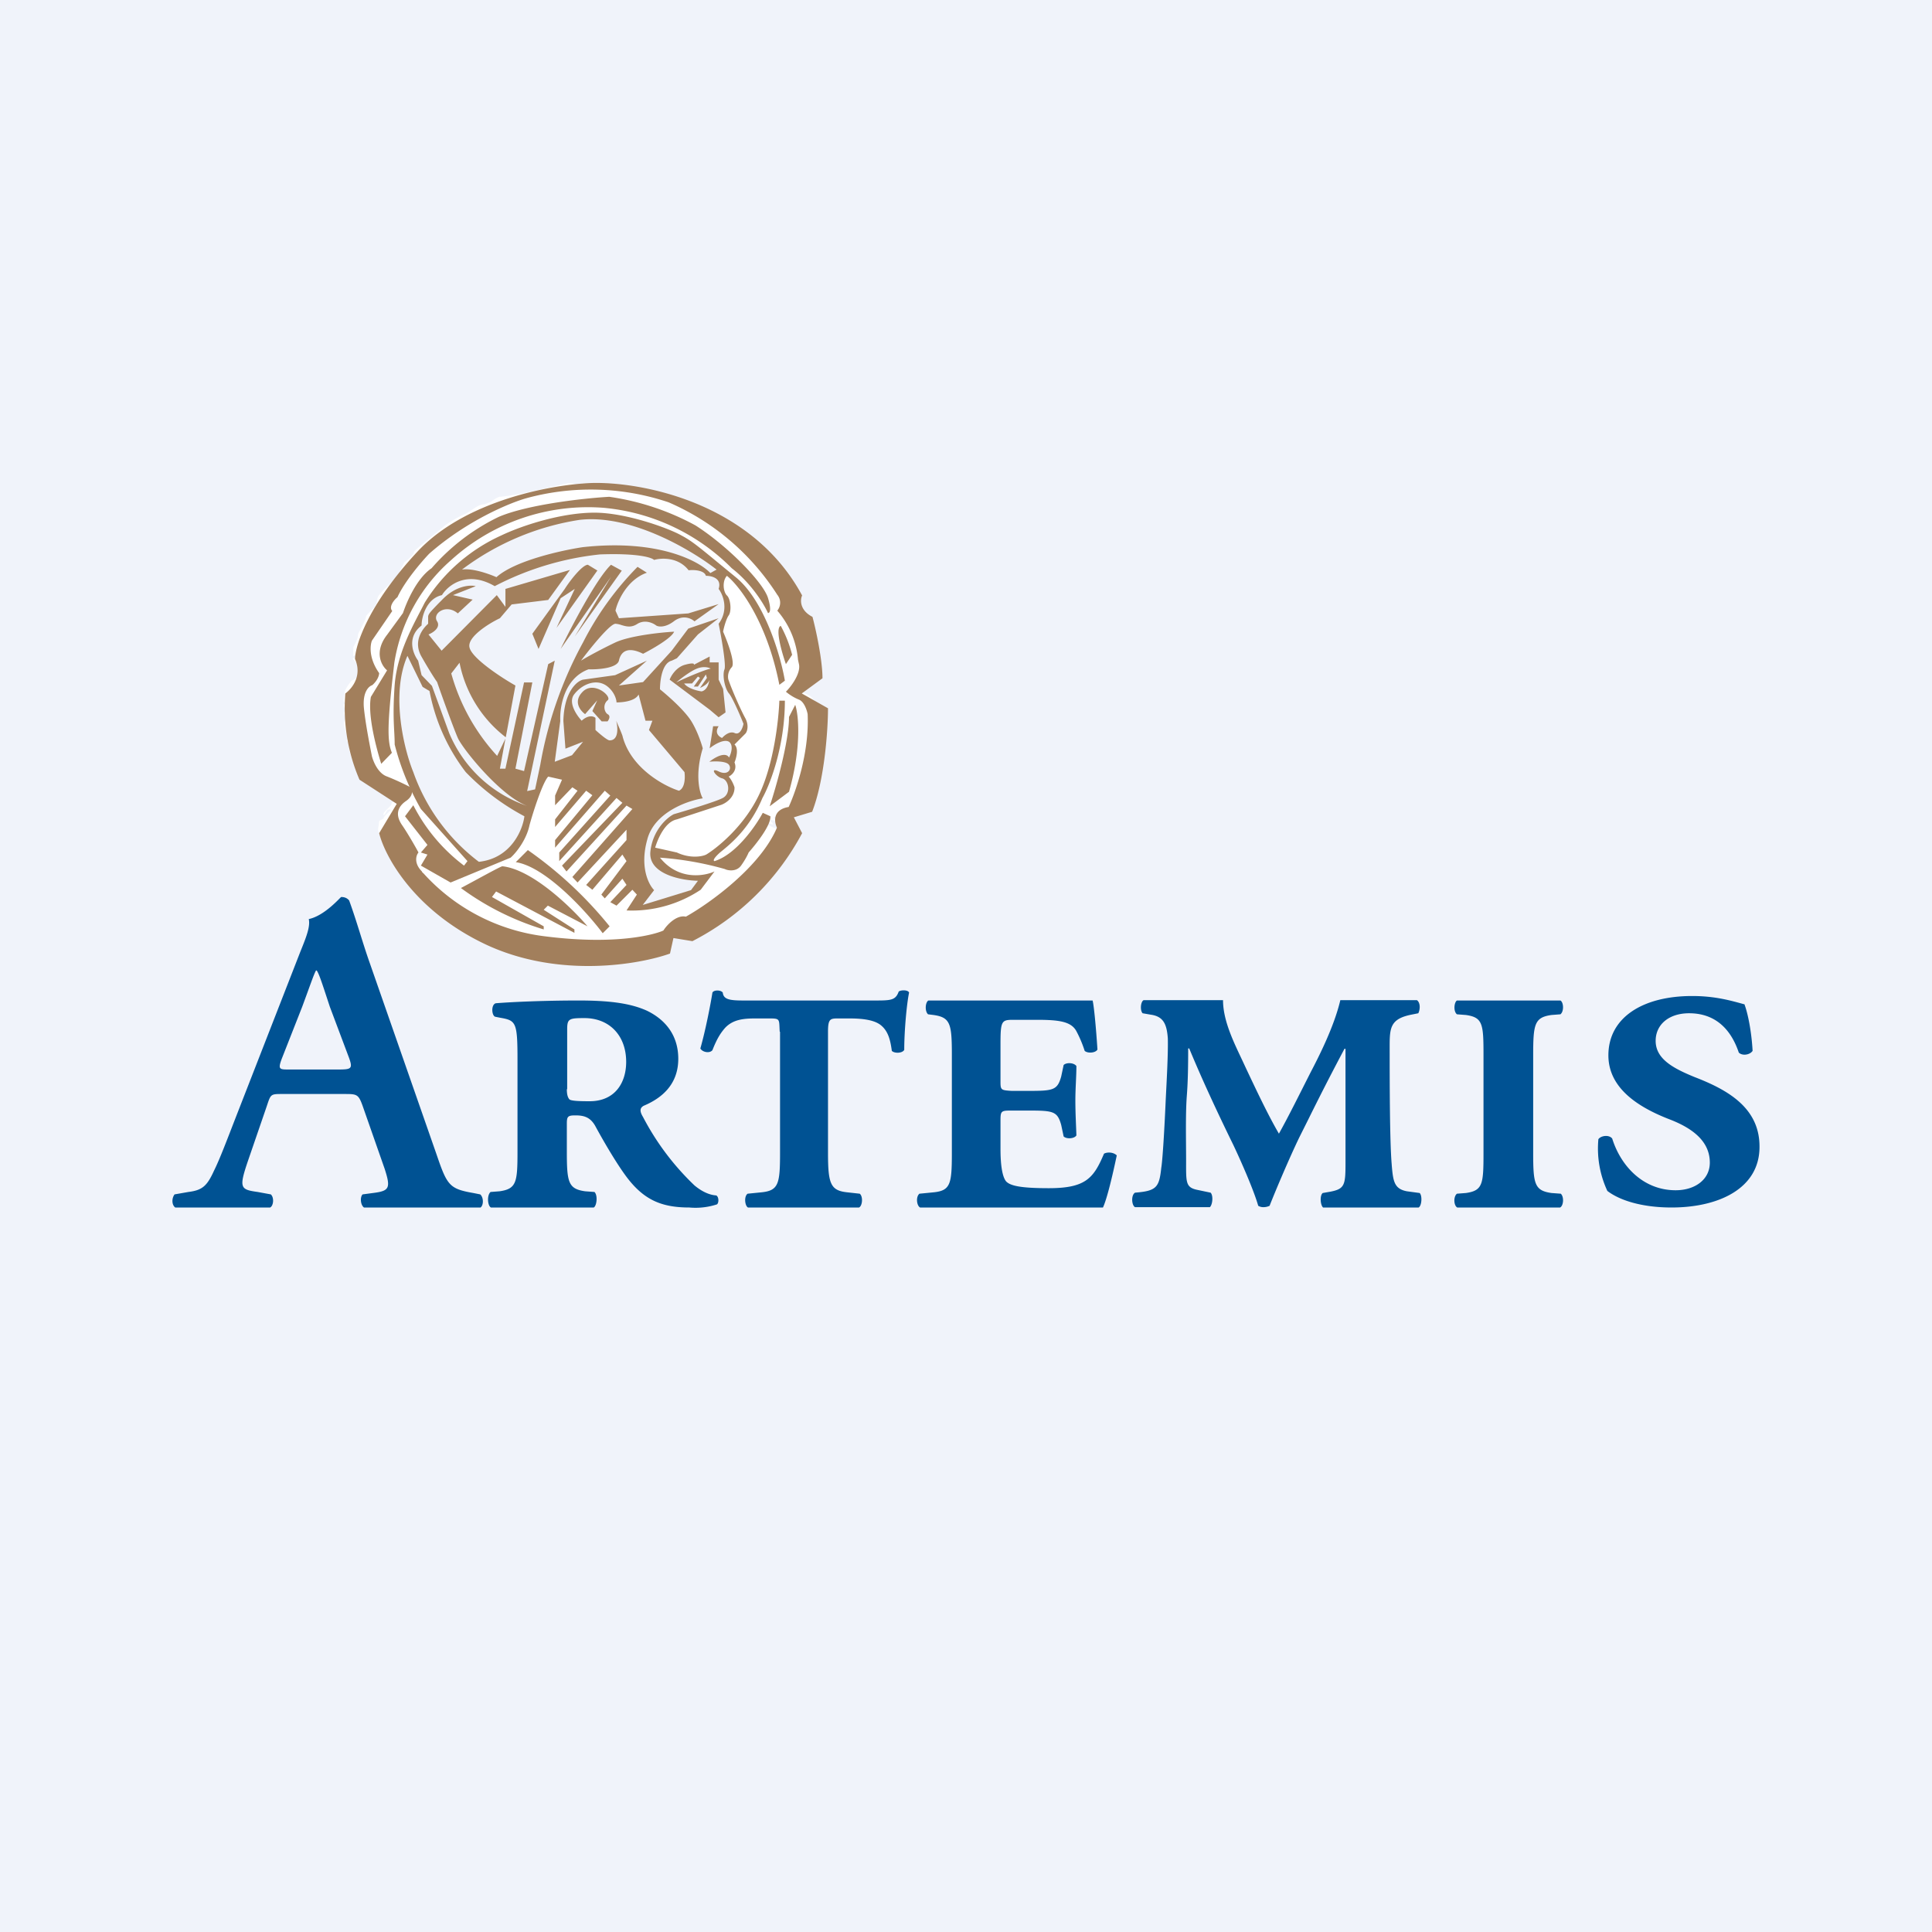 <!-- by TradeStack --><svg viewBox="0 0 56 56" xmlns="http://www.w3.org/2000/svg"><path fill="#F0F3FA" d="M0 0h56v56H0z"/><path d="M9.8 31c.38 0 .43-.02.32-.33l-.56-1.49c-.23-.7-.31-.95-.38-1.05h-.02c-.06.1-.17.43-.4 1.05l-.57 1.45c-.15.38-.1.37.21.37h1.4Zm-1.61.71c-.35 0-.34 0-.46.36l-.55 1.6c-.26.77-.21.81.29.88l.38.07c.1.09.08.33-.02.38H5.08c-.1-.07-.11-.26-.02-.38l.4-.07c.4-.05.54-.17.74-.61.17-.34.38-.9.66-1.62L8.7 27.6c.17-.42.3-.74.25-.96.47-.1.92-.64.94-.64.11 0 .18.04.23.1.22.6.39 1.23.6 1.82l1.94 5.56c.3.88.37.98 1.06 1.1l.2.04c.1.09.1.31.01.38h-3.38c-.1-.07-.12-.3-.04-.38l.3-.04c.48-.06.52-.14.34-.7l-.63-1.8c-.13-.37-.17-.37-.55-.37H8.2ZM16.43 31.57c0 .16.03.25.08.3.06.04.27.05.58.05.74 0 1.06-.54 1.06-1.14 0-.77-.49-1.27-1.21-1.27-.45 0-.5.02-.5.33v1.73ZM15 30.73c0-1.1-.04-1.15-.5-1.23l-.15-.03c-.1-.04-.12-.35.02-.39.5-.04 1.43-.08 2.4-.08.85 0 1.49.07 1.99.3.55.27.9.73.9 1.39 0 .76-.5 1.15-1 1.36-.11.06-.13.15-.02.33a7.57 7.57 0 0 0 1.49 1.98c.24.2.46.28.63.29.08.04.08.22.02.26a2 2 0 0 1-.8.09c-.84 0-1.36-.24-1.88-.97-.3-.42-.65-1.03-.85-1.4-.14-.24-.31-.3-.57-.3-.22 0-.25.03-.25.24v.8c0 .9.04 1.09.53 1.16l.27.02c.1.09.07.4-.02.45h-2.98c-.1-.05-.12-.36-.01-.45l.26-.02c.49-.07.52-.26.52-1.15v-2.65ZM22.6 29.9c-.02-.36.02-.38-.3-.38h-.4c-.35 0-.65.03-.88.27-.14.16-.24.32-.37.65-.08.1-.29.06-.35-.05.15-.52.3-1.3.35-1.62.04-.08.24-.08.3 0 .02.2.2.23.6.23h3.83c.45 0 .58-.01.67-.26.07-.05.27-.05.3.03-.07.34-.14 1.11-.14 1.66-.05.1-.28.11-.36.03-.04-.3-.1-.55-.29-.72-.16-.15-.46-.22-.93-.22h-.35c-.22 0-.28.02-.28.39v3.5c0 .9.07 1.1.56 1.15l.36.04c.1.08.08.35-.02.4h-3.22c-.09-.05-.12-.32-.01-.4l.4-.04c.5-.05.54-.25.54-1.15v-3.5ZM29 31.37c0 .23.03.23.32.25h.49c.72 0 .84-.02.95-.42l.07-.33c.08-.08.3-.07.37.03 0 .3-.03.65-.03 1 0 .36.02.7.03 1.01-.06.1-.29.11-.37.03l-.07-.33c-.11-.4-.23-.42-.95-.42h-.5c-.28 0-.31.01-.31.27v.85c0 .4.04.78.16.93.12.13.42.2 1.24.2 1.07 0 1.3-.29 1.6-1 .09-.05.27-.05.37.05-.12.57-.28 1.25-.4 1.51h-5.3c-.1-.05-.13-.31-.02-.4l.41-.04c.49-.05.53-.24.53-1.14v-2.84c0-.9-.04-1.09-.53-1.16l-.16-.02c-.1-.09-.08-.35.01-.4h4.76c.04.16.1.8.14 1.42-.05.1-.28.12-.37.04a3.45 3.45 0 0 0-.24-.57c-.15-.28-.5-.33-1.14-.33h-.7c-.33 0-.36.04-.36.7v1.11ZM40.34 33.77c.04.47.07.69.44.76l.37.05c.08.08.06.37-.03.42h-2.77c-.08-.07-.1-.35-.01-.42l.23-.04c.4-.08.43-.19.43-.81V30.4h-.03c-.3.57-.57 1.08-1.06 2.07l-.25.5c-.29.6-.7 1.57-.86 1.98a.4.4 0 0 1-.17.04.28.28 0 0 1-.16-.04c-.13-.46-.52-1.34-.72-1.76-.45-.92-.89-1.86-1.28-2.8h-.03c0 .58-.01 1-.04 1.38-.04.54-.02 1.34-.02 1.87 0 .63-.02.78.33.85l.38.08c.08.08.06.34-.02.42H32.9c-.1-.05-.12-.35 0-.42.62-.05.7-.15.76-.72.03-.17.08-.86.13-1.99.03-.6.07-1.31.06-1.76-.03-.42-.13-.64-.5-.69l-.23-.04c-.08-.08-.06-.34.03-.38h2.3c0 .66.38 1.35.64 1.92.33.7.66 1.4.98 1.95.29-.52.6-1.15.92-1.78.23-.44.68-1.32.86-2.09h2.22c.1.07.1.26.04.38l-.2.04c-.6.12-.63.37-.63.9 0 .96 0 2.78.06 3.45ZM44.44 33.42c0 .9.04 1.09.53 1.16l.27.02c.1.09.08.35-.02.4h-2.98c-.1-.05-.12-.31-.01-.4l.26-.02c.49-.07.51-.26.51-1.16v-2.84c0-.9-.02-1.09-.51-1.16l-.26-.02c-.11-.09-.08-.35 0-.4h3c.09.05.11.31 0 .4l-.26.02c-.49.07-.53.26-.53 1.16v2.84ZM50.56 29.1c.11.29.21.82.24 1.36-.08.12-.3.15-.4.05-.26-.77-.76-1.14-1.44-1.14-.59 0-.97.33-.97.8 0 .53.52.8 1.13 1.05.96.37 1.88.89 1.88 2.01.01 1.21-1.17 1.77-2.55 1.77-.82 0-1.48-.19-1.86-.48a2.91 2.91 0 0 1-.26-1.5c.07-.1.3-.14.4-.02.25.8.9 1.5 1.84 1.5.56 0 .99-.31.99-.8 0-.62-.5-1-1.18-1.26-.9-.35-1.76-.9-1.76-1.85 0-1.1 1-1.72 2.43-1.72.68 0 1.14.14 1.51.24Z" fill="#005293"/><path d="m23.65 20.52-.03.03c-.1-.04-.23-.08-.3-.12l.04-.02c.1.02.26.12.35.06-.14-.07-.36-.09-.49-.18l.05-.04c0 .02 0 .04.05.04l.3.03c-.05-.03-.07-.09-.12-.13a.99.99 0 0 0-.39-.16c-.03-.02-.06-.04-.06-.09 0-.06.42-.34.42-.35 0-.04.07-.11.07-.16 0-.04-.04-.04-.04-.09 0-.04.06-.16.06-.2 0-.05-.07-.2-.1-.29l.04-.03c-.03-.06-.05-.1-.05-.14 0-.05.02-.03.04-.06-.03 0-.06.03-.06-.02 0-.1-.06-.27-.1-.45l.03-.04c-.07-.1-.07-.18-.1-.27-.02-.06-.11-.08-.14-.14-.03 0-.08.02-.11 0l-.16-.13c.04-.04.1-.16.1-.2l.03-.12c0-.26-.4-.42-.4-.55 0-.1-.3-.41-.3-.42 0 0-.59-.6-.59-.62 0-.04-.18-.22-.25-.27-.08-.06-.16-.08-.2-.13-.14-.07-.45-.22-.55-.32-.44-.34-.85-.42-1.3-.53-.13-.03-.27-.1-.4-.12-.16-.04-.24-.1-.35-.12-.1-.02-.21 0-.32-.02-.12-.03-.32-.1-.37-.1-.04 0-.11.04-.16.04l-.45-.09c-.05 0-.14.04-.18.04l-.28-.03-.12.04-.25-.05c-.1 0-1.48.37-2.04.4-.1.04-.18.1-.25.15l-.18.07c-.18-.01-.39.2-.54.27a3 3 0 0 0-.64.37c0 .03-.86.68-.86.74 0 .1-.28.3-.28.3l-.13.26c0 .19-.65.61-.65.8l-.03.15c0 .02-.04.01-.04.06 0 .04-.26.25-.26.3 0 .09-.23.5-.23.5 0 .2-.14.35-.14.41v.24c.12-.06.27-.14.36-.21.03.03.03.06.04.08-.11.19-.22.09-.42.2l.06.07c.05.05.08.09.08.13 0 .05.05.12.05.14 0 .05-.01.05-.03.07l.03.04c-.09.17-.23.18-.23.2 0 0-.19.24-.19.33l-.03.22c0 .05.03.05.03.1 0 .04-.03 0-.03.05 0 .04.05.1.05.14 0 .04-.04.04-.04.09 0 .04.04.1.04.15 0 .05-.04.08-.04.13 0 .13.09.37.11.47l-.04.04c.12.1.05.2.09.32l.08.23c.03.09.13.23.13.27 0 .3.51.23.51.34 0 .04.07.07.1.12l-.04.04c.09.26.37.07.44.3l.2-.15.02.02-.13.14c0-.02-.04 0-.06.02 0 .04.04.06.04.1 0 .05-.07.03-.07.08 0 .09-.28.25-.23.34.07-.05.09-.16.13-.16l.05-.01.03.02c-.07.07-.21.19-.21.23 0 .04-.13.06-.13.1l-.03.22c0 .14.16.3.16.33 0 .05.2.33.27.48.02.04.08.02.08.07 0 .04.03.16.09.2l-.04.04c.42.64.82.99 1.37 1.33l.03-.03c.1.13.34.22.46.3.2.13.6.33.64.33.04 0-.02-.03.03-.03l.28.08c.16.05.38.15.61.2.1.01.2.09.25.09.04 0 .08-.04.12-.04.03 0 .2.08.23.1.05.03.21.02.28.08l.04-.04c.23.08.07.09.8.1.09.01.15-.03.2-.04l.04.03.03-.03.04.03.03-.03.04.03c.15-.04.33-.01.46-.05l.19-.04c.04 0 0 .04.05.04.14 0 .68-.1.74-.11.16-.04.33-.02.46-.06.12-.04.27-.05.27-.18 0-.1 0-.2.08-.3.06.04.21.05.32.05.04 0 .04-.04.08-.04.05 0 .05.06.1.06.1 0 .6-.32.64-.35l.46-.33c.19-.12.34-.25.48-.37.04-.04.16-.1.16-.14 0-.07.76-.77.76-.83 0-.04.25-.27.25-.32 0-.08.02-.1.14-.23.07-.11.17-.3.17-.33 0-.04.02-.07 0-.11a.74.74 0 0 1-.26-.07c.02.03.02.06.02.08.08 0 .14 0 .2.08l-.02.03c-.16-.07-.35-.04-.57-.22l.03-.03c.05.02.1.06.16.05a.66.66 0 0 0-.09-.1l.03-.02c.04 0 .09.02.13.01-.04-.04-.04-.08-.05-.09l.03-.02.22.11c-.02.01-.05.01-.07.04.07.04.19.11.23.11.05 0 .04-.02.06-.04v-.07c0-.05-.03-.11-.04-.15-.03-.03-.08 0-.08-.05l-.02-.1c0-.01.02-.08.07-.1.07-.05.4-.07.4-.18 0-.22.22-.5.22-.64l.21-1.16-.03-.12c0-.08.08-.46.08-.46 0-.05-.03-.05-.03-.09 0-.04.03-.06.03-.1 0-.05-.02-.05-.03-.06l.03-.03-.06-.06Z" fill="#fff"/><path d="M17.15 14c1.42-.04 4.64.55 6.1 3.26-.06.13-.07.43.3.62.1.37.29 1.25.29 1.78l-.6.44.76.43c0 .62-.1 2.08-.46 3l-.53.16.24.46a7.46 7.46 0 0 1-3.18 3.13l-.55-.09-.1.45c-.9.32-3.21.72-5.31-.25-2.1-.98-2.95-2.56-3.12-3.24l.51-.85-1.08-.7a5.23 5.23 0 0 1-.41-2.5c.18-.13.5-.5.28-1 .01-.4.38-1.57 1.8-3.1 1.41-1.52 3.96-1.96 5.06-2Zm2.08 12.97c.1-.16.38-.46.65-.4.68-.38 2.16-1.44 2.64-2.58-.08-.17-.13-.52.34-.6.2-.43.6-1.56.55-2.69-.02-.11-.1-.36-.25-.42a1.43 1.43 0 0 1-.38-.23c.15-.15.43-.52.38-.79l-.03-.14a2.5 2.5 0 0 0-.6-1.42.36.36 0 0 0 0-.46 7.06 7.06 0 0 0-3.15-2.68 7.07 7.07 0 0 0-4.12-.12c-.5.14-1.74.66-2.82 1.61-.22.23-.71.8-.92 1.26-.1.08-.26.28-.15.4l-.59.86c-.05.13-.1.5.21.94 0 .05-.03.2-.2.35-.1.03-.29.2-.24.68.05.48.18 1.12.23 1.38.04.15.17.48.42.58.26.1.57.25.7.32.05.06.1.23-.12.39-.3.2-.3.45-.13.7.14.2.38.61.48.8-.07.08-.14.31.1.55 0 .02.03.04.05.06a5.66 5.66 0 0 0 3.52 1.82c2.2.28 3.3-.1 3.43-.17Z" fill="#A27F5C"/><path d="m11.74 23.66.24-.32a5.07 5.07 0 0 0 1.47 1.75l.1-.13-1.35-1.51a7.5 7.5 0 0 1-.76-1.87c0-.42-.07-.75 0-1.73.08-.98.58-1.8.87-2.38a5.07 5.07 0 0 1 2.22-1.95c.63-.3 1.76-.66 2.7-.66.93 0 2.17.46 2.52.66.36.19.56.38 1.6 1.23.82.69 1.28 2.27 1.4 2.98l-.16.12c-.36-1.84-1.16-2.87-1.52-3.16-.14.15-.11.46 0 .57.11.1.14.46.05.58-.07.1-.14.35-.16.47.13.3.36.91.25 1.03a.4.4 0 0 0-.1.35c.09.27.36.89.5 1.14.1.2.05.37 0 .43l-.32.32c.13.12.05.4 0 .52.09.22-.08.37-.17.41.08.08.15.24.17.31.01.3-.27.48-.42.52l-1.25.41c-.35.07-.56.58-.63.82l.63.14c.38.18.73.12.85.06.33-.2 1.09-.82 1.52-1.71.44-.9.58-2.2.6-2.75h.16c0 1.32-.43 2.43-.65 2.82-.38.91-.96 1.36-1.23 1.58-.2.18-.2.24-.16.25.62-.19 1.19-1.01 1.4-1.4l.22.1c.02.26-.41.8-.63 1.05-.02.05-.09.2-.22.38s-.37.15-.47.1a9.25 9.25 0 0 0-1.88-.33c.53.66 1.27.54 1.58.4l-.4.53a3.6 3.6 0 0 1-2.15.6l.3-.46-.13-.14-.46.46-.18-.1.47-.5-.12-.18-.51.57-.1-.11.73-.97-.12-.19-.87 1.02-.18-.14 1.17-1.3v-.3l-1.42 1.53-.15-.16 1.74-1.97-.17-.1-1.74 1.91-.13-.17 1.75-1.82-.17-.14-1.66 1.83v-.25l1.48-1.65-.16-.14-1.44 1.65v-.22l1.08-1.3-.18-.13-.9 1.05v-.22l.65-.83-.15-.1-.5.52v-.28l.2-.46-.4-.09c-.16.17-.43 1-.54 1.4-.09.44-.4.82-.55.95l-1.74.72-.86-.49.19-.32-.19-.06.19-.22-.65-.83Z" fill="#A27F5C"/><path d="M13.88 24.98c.93-.1 1.27-.92 1.32-1.32a6.78 6.78 0 0 1-1.7-1.28 5.54 5.54 0 0 1-1.05-2.35l-.2-.12-.44-.9c-.49 1.11-.1 2.71.17 3.37a5.58 5.58 0 0 0 1.9 2.6Z" fill="#F0F3FA"/><path fill-rule="evenodd" d="M15.28 23.36a3.76 3.76 0 0 1-2.26-2.11l-.5-1.37-.3-.31-.1-.42c-.15-.2-.34-.68.1-1.02 0-.25.14-.78.59-.88.17-.28.72-.73 1.53-.26a8.52 8.52 0 0 1 3.05-.92c1.1-.04 1.5.09 1.57.16.2-.06.7-.09 1 .3.15-.02.46 0 .5.16.17 0 .47.07.37.38.13.17.3.61 0 1.01.08.39.22 1.19.17 1.32-.07.17.01.56.13.7.09.1.32.62.42.88-.02.11-.1.33-.25.27-.14-.07-.3.06-.37.14-.08-.03-.23-.14-.1-.34h-.16l-.1.64c.12-.1.41-.28.56-.19.14.1.06.35 0 .46-.03-.08-.19-.17-.57.12.16-.02.5-.02.57.09.09.12-.03.32-.3.19s-.09.15.1.2c.2.05.27.46 0 .58-.2.1-1.02.35-1.4.46-.2.1-.62.47-.68 1.1-.05.64.9.82 1.38.83l-.2.27-1.4.43.33-.43c-.16-.16-.42-.67-.2-1.46.2-.79 1.16-1.13 1.61-1.2-.1-.17-.23-.7 0-1.45 0 0-.12-.45-.34-.8-.26-.4-.9-.91-.9-.91 0-.25.06-.76.34-.83l.15-.07.61-.69.6-.47-.88.3-.48.64-.83.91-.7.1.81-.72-.92.42-.93.13c-.18.04-.55.35-.57 1.2l.06.8.51-.2-.32.39-.5.19.16-1.18c-.02-.4.11-1.24.82-1.5.27.01.82-.03.88-.25.06-.29.28-.41.7-.2.27-.14.82-.45.9-.64-.4.02-1.29.12-1.7.31-.42.2-.84.43-1 .53.27-.36.84-1.07 1-1.07a.7.7 0 0 1 .18.04c.14.04.28.08.46-.04.22-.13.45-.02.54.05.06.04.26.07.51-.12.26-.2.5-.09.6 0l.7-.5-.88.27-2.01.14-.1-.22c.06-.28.34-.9.91-1.1l-.27-.17a8.79 8.79 0 0 0-1.58 2.19 11.5 11.5 0 0 0-1.24 3.55l-.15.71-.23.05.8-3.78-.19.1-.7 3.1-.25-.07.49-2.5h-.24l-.54 2.5h-.16l.16-.87-.24.5a5.82 5.82 0 0 1-1.33-2.39l.24-.31a3.6 3.6 0 0 0 1.34 2.16l.28-1.5c-.41-.23-1.26-.79-1.33-1.1-.08-.3.56-.7.88-.85l.34-.4 1.06-.13.63-.87-1.87.55v.52l-.25-.34-1.6 1.61-.38-.47c.13-.05.36-.2.25-.38-.15-.23.26-.52.6-.23l.43-.4-.57-.13.66-.26c-.16-.04-.58-.02-.98.4l-.1.1c-.23.24-.29.3-.3.38V18.08c-.16.14-.44.5-.2.94.25.44.41.68.46.75.15.44.49 1.37.6 1.62.13.3 1.22 1.67 2.01 1.97Zm5.29-2.79-1.16-.87c.04-.11.19-.36.44-.43s.28-.03.26 0l.46-.24v.17h.26v.5l.13.27.07.68-.2.14-.26-.22Zm.03-1.19c-.05-.03-.2-.08-.4 0s-.48.3-.6.4c.25-.12.8-.36 1-.4Zm-.26.66c.16-.04.21-.24.22-.33-.04.12-.2.2-.27.23l.2-.29-.03-.1-.23.35h-.12l.18-.25-.06-.04-.17.2h-.23c.12.17.48.23.51.23Zm-3.02-3.5-.28-.17c-.16 0-.52.46-.67.7l-.94 1.3.18.44.64-1.47.41-.27-.53 1.13 1.19-1.67Zm.7 0-.31-.17c-.42.4-1.15 1.8-1.46 2.44l1.46-2.09-1.05 1.73 1.37-1.92Zm1.66 6.38c-.44-.14-1.38-.65-1.63-1.56 0-.04-.13-.33-.19-.47.05.19.08.57-.19.57-.07 0-.3-.2-.41-.3v-.35c-.05-.05-.2-.1-.4.08-.14-.15-.4-.52-.22-.76.23-.3.63-.46.93-.26.23.16.3.4.3.49.16 0 .54-.03.64-.23l.2.76h.2l-.1.27 1.03 1.22c.02.15.02.46-.16.54Zm-2.07-2.01c.04-.05.1-.16 0-.21-.1-.07-.14-.28 0-.4.15-.1-.4-.59-.73-.24-.27.28-.06.54.08.64l.35-.4-.14.31.27.3h.17Z" fill="#F0F3FA"/><path d="m11.05 22.14.31-.32c-.14-.33-.14-.83.07-2.61a4.98 4.98 0 0 1 1.64-2.97 5.9 5.9 0 0 1 4.44-1.52 6 6 0 0 1 3.7 1.75c.57.44.94 1.05 1.05 1.3.05 0 .11-.08 0-.44-.14-.45-1.16-1.5-2.1-2.1a7.4 7.4 0 0 0-2.5-.83c-.72.04-2.35.22-3.2.58a6.08 6.08 0 0 0-1.95 1.49c-.44.3-.73 1-.83 1.3l-.46.63c-.39.5-.16.9 0 1.03l-.47.77c-.1.55.17 1.52.3 1.94ZM22.96 18.98a3.56 3.56 0 0 0-.33-.84c-.17.07.03.77.15 1.11l.18-.27ZM22.87 22.95c.37-1.3.28-2.23.18-2.52l-.18.35c0 .71-.37 2.02-.56 2.59l.56-.42ZM15.3 24.64l-.35.35c.86.13 2.04 1.42 2.52 2.06l.2-.2a11.57 11.57 0 0 0-2.37-2.21Z" fill="#A27F5C"/><path d="M14.57 25.11c.87.1 2 1.2 2.46 1.74l-1.15-.6-.12.12.89.57v.1l-2.27-1.2-.12.16 1.5.85v.09a7.87 7.87 0 0 1-2.4-1.2c.38-.2 1.15-.63 1.2-.63Z" fill="#A27F5C"/><path d="M13.39 16.51c.3-.05.8.13 1 .22.53-.48 1.9-.78 2.5-.87 2.18-.24 3.37.4 3.7.75l.18-.1c-.7-.55-2.48-1.62-3.98-1.44a7.58 7.58 0 0 0-3.4 1.44Z" fill="#F0F3FA"/></svg>
